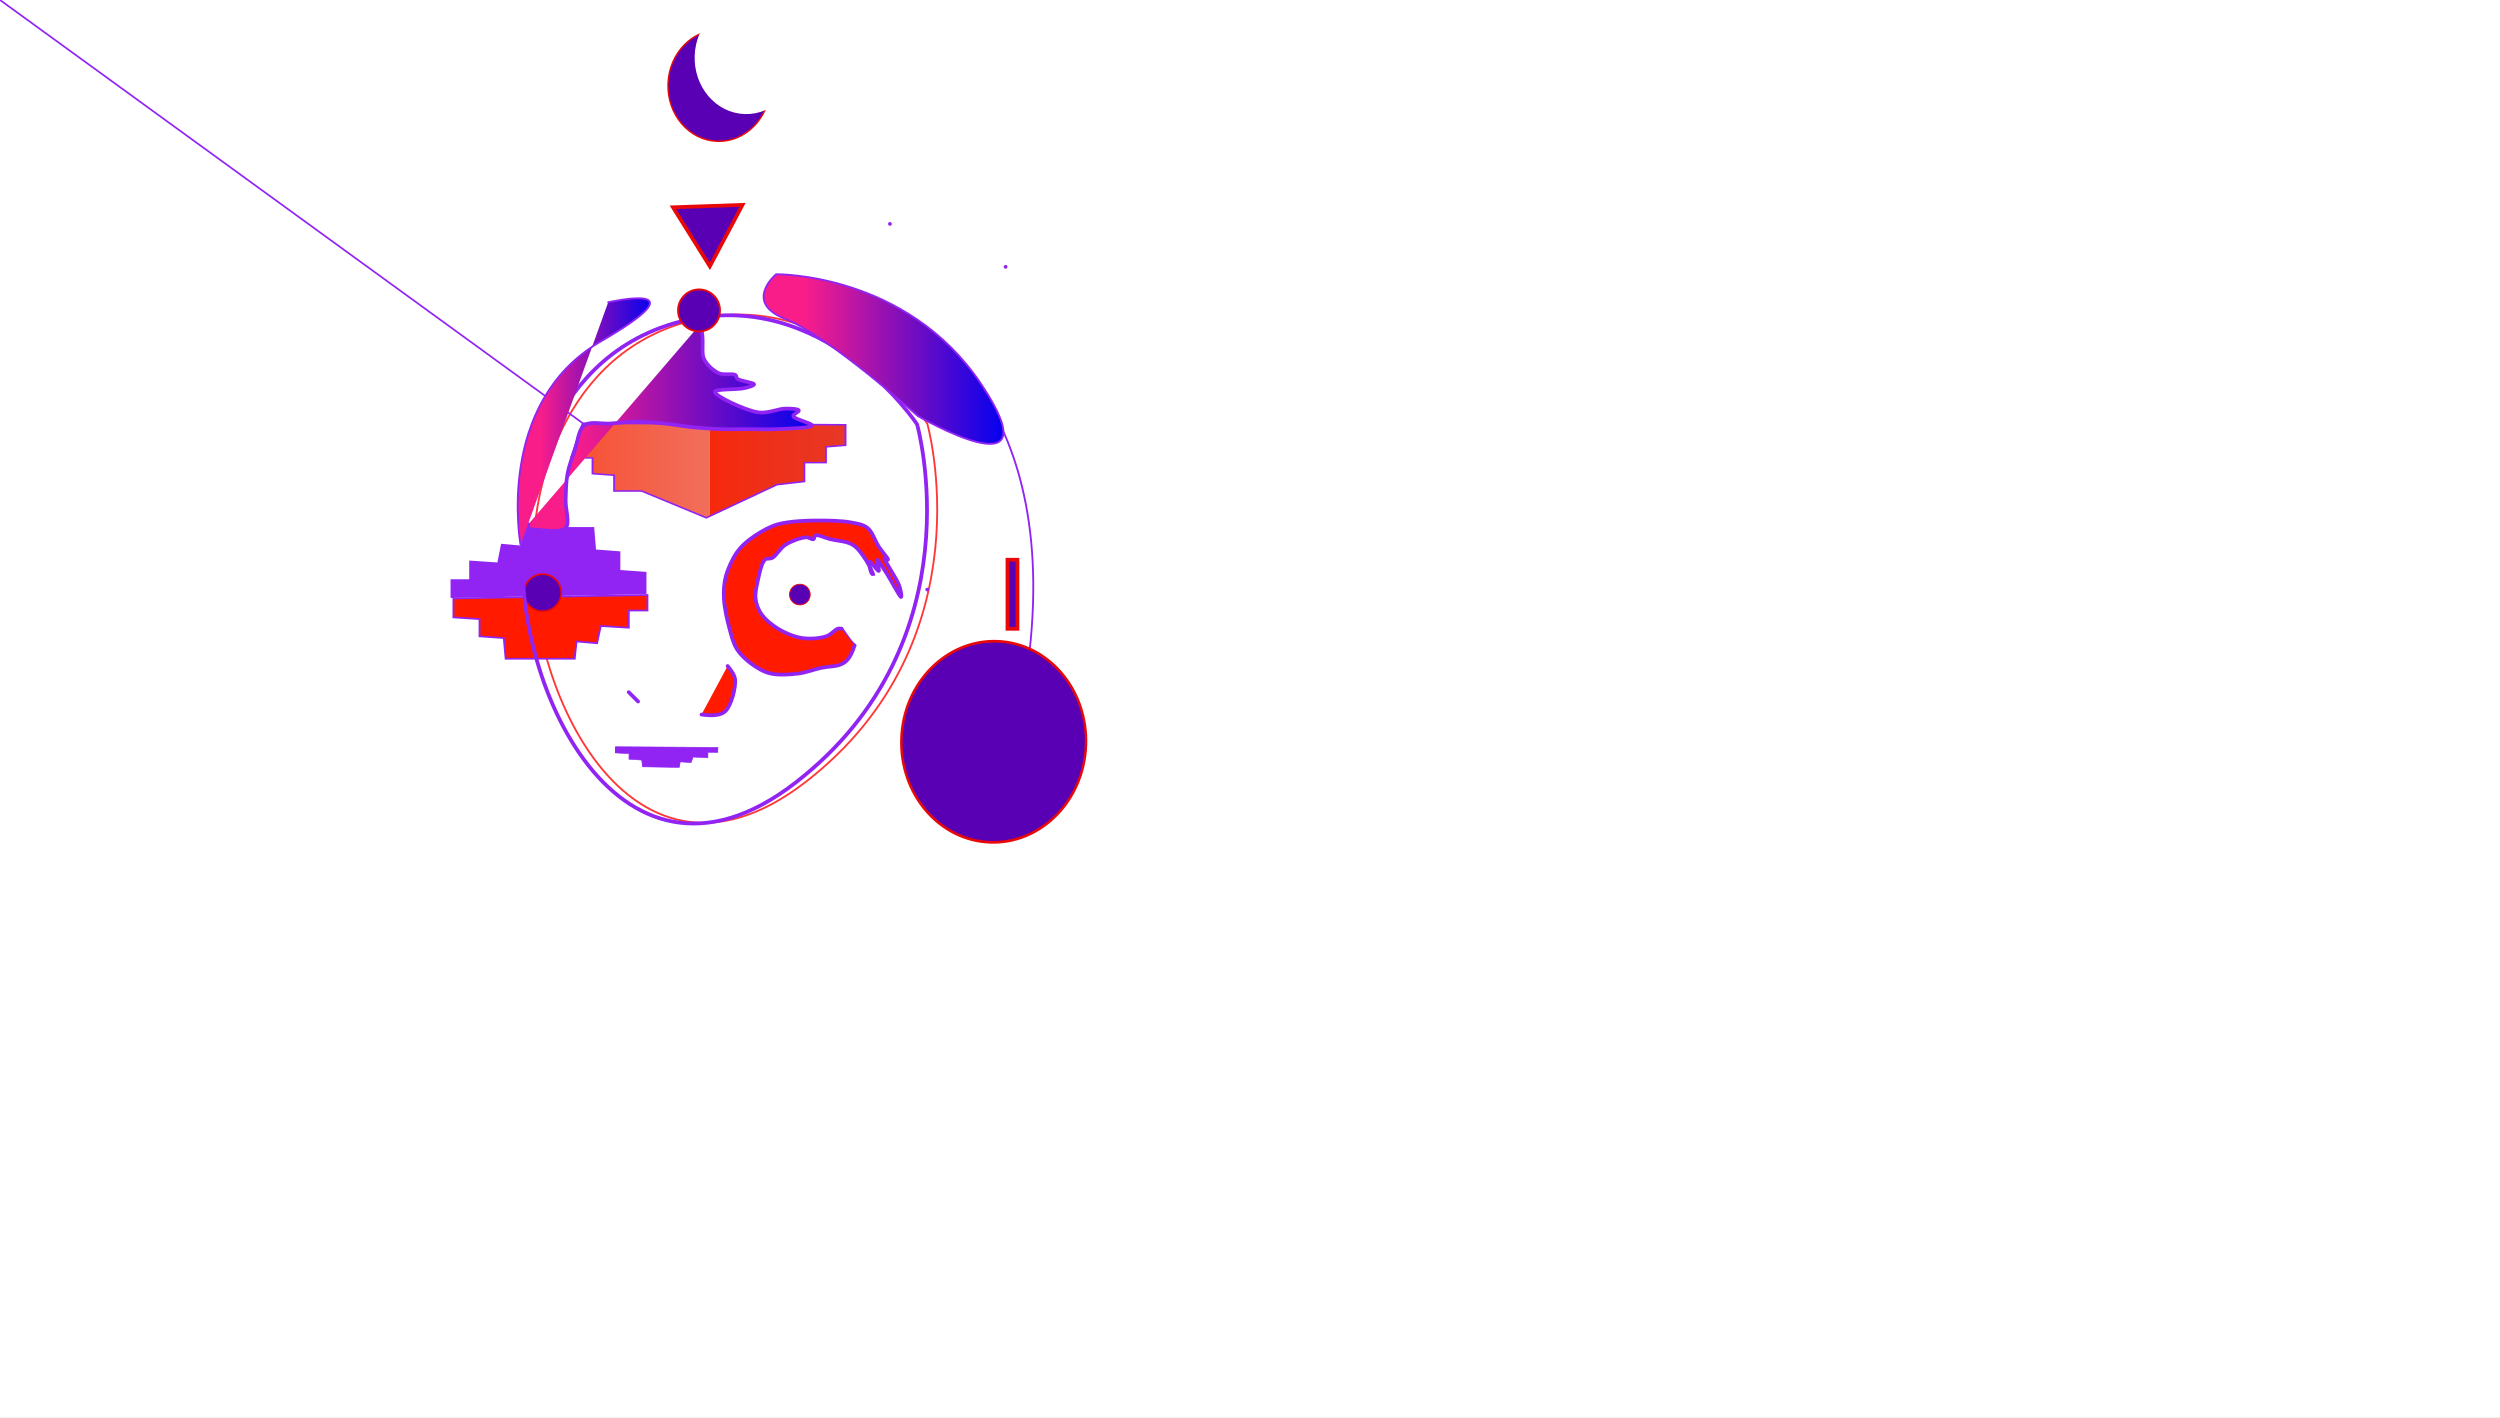 <?xml version="1.0" encoding="utf-8"?>
<!-- Generator: SketchAPI 5.1.316 <https://api.sketch.io/> -->
<svg version="1.1" xmlns="http://www.w3.org/2000/svg" xmlns:xlink="http://www.w3.org/1999/xlink" xmlns:sketchjs="https://sketch.io/dtd/" style="" sketchjs:metadata="eyJ0aXRsZSI6IjZmOTUyMTdmLTFlNzItNDc3OS04ZTVjLTg2NGJmNjMxYWFiMSIsImRlc2NyaXB0aW9uIjoiTWFkZSB3aXRoIFNrZXRjaHBhZCAtIGh0dHBzOi8vc2tldGNoLmlvL3NrZXRjaHBhZCIsIm1ldGFkYXRhIjp7fSwiY2xpcFBhdGgiOnsiZW5hYmxlZCI6dHJ1ZSwic3R5bGUiOnsic3Ryb2tlU3R5bGUiOiJibGFjayIsImxpbmVXaWR0aCI6MX19LCJleHBvcnREUEkiOjcyLCJleHBvcnRGb3JtYXQiOiJwbmciLCJleHBvcnRRdWFsaXR5IjowLjk1LCJ1bml0cyI6InB4Iiwid2lkdGgiOjEzNDAsImhlaWdodCI6NzYwLCJwYWdlcyI6eyJsZW5ndGgiOjEsImRhdGEiOlt7IndpZHRoIjoxMzQwLCJoZWlnaHQiOjc2MH1dfX0=" width="1340" height="760" viewBox="0 0 1340 760" sketchjs:version="5.1.316">
<rect x="0" y="0" width="1340" height="760" fill="#333333" stroke="none"/>
<defs>
	<linearGradient id="dna_1812781525" gradientUnits="userSpaceOnUse" x1="0" x2="142" y1="31" y2="31">
		<stop offset="0" style="stop-color:#f85032;"/>
		<stop offset="0.25" style="stop-color:#f45f47;"/>
		<stop offset="0.5" style="stop-color:#f16f5c;"/>
		<stop offset="0.5" style="stop-color:#f34c34;"/>
		<stop offset="0.5" style="stop-color:#f6290c;"/>
		<stop offset="0.71" style="stop-color:#ee3019;"/>
		<stop offset="1" style="stop-color:#e73827;"/>
	</linearGradient>
	<linearGradient id="dna_803865590" gradientUnits="userSpaceOnUse" x1="0" x2="97.231" y1="42.313" y2="42.313">
		<stop offset="0" style="stop-color:#ff1a00;"/>
		<stop offset="0.5" style="stop-color:#ff1a00;"/>
		<stop offset="1" style="stop-color:#ff1a00;"/>
	</linearGradient>
	<linearGradient id="dna_3792261303" gradientUnits="userSpaceOnUse" x1="0" x2="106" y1="19.5" y2="19.5">
		<stop offset="0" style="stop-color:#ff1a00;"/>
		<stop offset="0.5" style="stop-color:#ff1a00;"/>
		<stop offset="1" style="stop-color:#ff1a00;"/>
	</linearGradient>
	<linearGradient id="dna_2738580148" gradientUnits="userSpaceOnUse" x1="0" x2="20.068" y1="14.204" y2="14.204">
		<stop offset="0" style="stop-color:#ff1a00;"/>
		<stop offset="0.5" style="stop-color:#ff1a00;"/>
		<stop offset="1" style="stop-color:#ff1a00;"/>
	</linearGradient>
	<linearGradient id="dna_3868124744" gradientUnits="userSpaceOnUse" x1="0" x2="7.01" y1="3.505" y2="3.505">
		<stop offset="0" style="stop-color:#ff1a00;"/>
		<stop offset="0.5" style="stop-color:#ff1a00;"/>
		<stop offset="1" style="stop-color:#ff1a00;"/>
	</linearGradient>
	<linearGradient id="dna_4319821" gradientUnits="userSpaceOnUse" x1="0" x2="2.01" y1="1.005" y2="1.005">
		<stop offset="0" style="stop-color:#ff1a00;"/>
		<stop offset="0.5" style="stop-color:#ff1a00;"/>
		<stop offset="1" style="stop-color:#ff1a00;"/>
	</linearGradient>
	<linearGradient id="dna_695452547" gradientUnits="userSpaceOnUse" x1="0" x2="154.182" y1="56.298" y2="56.298">
		<stop offset="0.169" style="stop-color:#f91d8a;"/>
		<stop offset="0.583" style="stop-color:#7c0ebd;"/>
		<stop offset="1" style="stop-color:#0000f0;"/>
	</linearGradient>
	<linearGradient id="dna_3636608519" gradientUnits="userSpaceOnUse" x1="0" x2="72.933" y1="67.064" y2="67.064">
		<stop offset="0.169" style="stop-color:#f91d8a;"/>
		<stop offset="0.583" style="stop-color:#7c0ebd;"/>
		<stop offset="1" style="stop-color:#0000f0;"/>
	</linearGradient>
	<linearGradient id="dna_579577307" gradientUnits="userSpaceOnUse" x1="0" x2="130.562" y1="46.46" y2="46.46">
		<stop offset="0.169" style="stop-color:#f91d8a;"/>
		<stop offset="0.583" style="stop-color:#7c0ebd;"/>
		<stop offset="1" style="stop-color:#0000f0;"/>
	</linearGradient>
</defs>
<path sketchjs:tool="rectangle" style="fill: #ffffff; mix-blend-mode: source-over; fill-opacity: 1; fill-rule: nonzero; vector-effect: non-scaling-stroke;" d="M0 0 L1340 0 1340 760 0 760 z"/>
<path sketchjs:tool="path" style="fill: none; stroke: #ff3737; mix-blend-mode: source-over; stroke-alignment: center; stroke-dasharray: none; stroke-dashoffset: 0; stroke-linecap: round; stroke-linejoin: miter; stroke-miterlimit: 4; stroke-opacity: 1; stroke-width: 1;" d="M1.54 111.39 C1.54 111.39 7.54 23.39 84.54 3.39 161.54 -16.61 211.54 58.39 211.54 58.39 211.54 58.39 244.54 174.39 146.54 250.39 48.54 326.39 -10.46 187.39 1.54 111.39 z" transform="matrix(1,0,0,1,285.459,168.609)"/>
<polyline sketchjs:tool="polyline" style="fill: url(#dna_1812781525); stroke: #9123f3; mix-blend-mode: source-over; paint-order: stroke fill markers; fill-opacity: 1; fill-rule: nonzero; stroke-alignment: center; stroke-dasharray: none; stroke-dashoffset: 0; stroke-linecap: round; stroke-linejoin: miter; stroke-miterlimit: 4; stroke-opacity: 1; stroke-width: 1;" points="6,0 140,1 140,14 130,15 130,25 119,25 119,37 105,39 69,60 36,43 22,43 22,33 11,32 11,22 0,22 6,0 NaN,NaN" transform="matrix(1.051,0,0,0.845,306.051,226.845)"/>
<path sketchjs:tool="path" style="fill: none; stroke: #9123f3; mix-blend-mode: source-over; stroke-alignment: center; stroke-dasharray: none; stroke-dashoffset: 0; stroke-linecap: round; stroke-linejoin: miter; stroke-miterlimit: 4; stroke-opacity: 1; stroke-width: 1;" d="M0 0.09 C0 0.09 93 -7.91 146.02 127.11 " transform="matrix(0.883,0.469,-0.469,0.883,482.413,169.352)"/>
<path sketchjs:tool="circle" style="fill: #5a00b4; stroke: #e90808; mix-blend-mode: source-over; paint-order: stroke fill markers; fill-opacity: 1; fill-rule: nonzero; stroke-alignment: center; stroke-dasharray: none; stroke-dashoffset: 0; stroke-linecap: round; stroke-linejoin: miter; stroke-miterlimit: 4; stroke-opacity: 1; stroke-width: 2; vector-effect: non-scaling-stroke;" d="M22.14 0 C34.37 0 44.28 9.91 44.28 22.14 44.28 34.37 34.37 44.28 22.14 44.28 9.91 44.28 0 34.37 0 22.14 0 9.91 9.91 0 22.14 0 z" transform="matrix(0.145,-0.204,0.204,0.145,421,320)"/>
<path sketchjs:tool="pencil" style="fill: none; stroke: #9123f3; mix-blend-mode: source-over; stroke-alignment: center; stroke-dasharray: none; stroke-dashoffset: 0; stroke-linecap: round; stroke-linejoin: miter; stroke-miterlimit: 4; stroke-opacity: 1; stroke-width: 2;" d="M0 0 C5.71 8.65 7 9 7.01 9.01 " transform="matrix(1,0,0,1,451,337)"/>
<path sketchjs:tool="pencil" style="fill: url(#dna_803865590); stroke: #9123f3; mix-blend-mode: source-over; paint-order: stroke fill markers; fill-opacity: 1; fill-rule: nonzero; stroke-alignment: center; stroke-dasharray: none; stroke-dashoffset: 0; stroke-linecap: round; stroke-linejoin: miter; stroke-miterlimit: 4; stroke-opacity: 1; stroke-width: 2;" d="M70.08 67.01 C67.96 73.89 65.57 75.85 63.08 77.01 60.11 78.4 55.82 78.2 52.08 79.01 48.16 79.86 44.34 81.48 40.08 82.01 35.4 82.59 29.47 83.04 25.08 82.01 21.29 81.11 18.08 79.17 15.08 77.01 12.07 74.84 9.08 72.14 7.08 69.01 5.06 65.82 4.19 62.07 3.08 58.01 1.77 53.22 0.34 46.98 0.08 42.01 -0.13 37.74 0.03 34 1.08 30.01 2.23 25.66 4.64 20.51 7.08 17.01 9.11 14.1 11.27 12.18 14.08 10.01 17.41 7.44 22.39 4.51 26.08 3.01 28.93 1.85 30.98 1.5 34.08 1.01 38.28 0.35 43.79 0.05 49.08 0.01 55.04 -0.03 62.97 0.04 68.08 1.01 71.69 1.69 74.65 2.06 77.08 4.01 79.78 6.17 81.12 11.01 83.08 14.01 84.77 16.59 88.39 20.65 88.08 21.01 87.93 21.19 86.32 19.77 86.08 20.01 85.44 20.66 92.74 31.05 94.08 35.01 94.89 37.38 95.53 40.84 95.08 41.01 94.38 41.27 89.5 31.64 87.08 28.01 85.27 25.28 82.63 20.78 82.08 21.01 81.62 21.2 83.65 26.71 83.08 27.01 82.47 27.33 78.7 21.69 78.08 22.01 77.51 22.3 78.51 26.89 79.08 28.01 79.36 28.55 80 29.07 80.08 29.01 80.3 28.85 77.8 23.57 76.08 21.01 74.21 18.22 72.08 14.84 69.08 13.01 65.85 11.03 60.68 10.91 57.08 10.01 54.15 9.27 50.42 7.4 49.08 8.01 48.39 8.33 48.69 9.73 48.08 10.01 47.26 10.39 45.73 8.92 44.08 9.01 41.31 9.15 36.16 11.05 33.08 13.01 30.25 14.81 28.25 18.78 26.08 20.01 24.68 20.8 23.21 19.97 22.08 21.01 20.11 22.83 18.91 29.25 18.08 33.01 17.39 36.18 16.73 39.14 17.08 42.01 17.43 44.8 18.39 47.53 20.08 50.01 22.1 52.95 25.59 55.88 29.08 58.01 32.84 60.3 37.68 62.36 42.08 63.01 46.35 63.63 51.69 63.18 55.08 62.01 57.61 61.14 59.56 58.47 61.08 58.01 61.88 57.77 63.08 58.01 63.08 58.01 " transform="matrix(1,0,0,1,387.941,278.991)"/>
<path sketchjs:tool="path" style="fill: #9123f3; stroke: #9123f3; mix-blend-mode: source-over; paint-order: stroke fill markers; fill-opacity: 1; fill-rule: nonzero; stroke-alignment: center; stroke-dasharray: none; stroke-dashoffset: 0; stroke-linecap: round; stroke-linejoin: miter; stroke-miterlimit: 4; stroke-opacity: 1; stroke-width: 1;" d="M0 37 L0 28 10 28 10 18 25 19 27 9 38 10 39 0 76 0 77 12 90 13 90 23 104 24 104 35 0 37 z" transform="matrix(1,0,0,1,242,283)"/>
<path sketchjs:tool="path" style="fill: url(#dna_3792261303); stroke: #9123f3; mix-blend-mode: source-over; paint-order: stroke fill markers; fill-opacity: 1; fill-rule: nonzero; stroke-alignment: center; stroke-dasharray: none; stroke-dashoffset: 0; stroke-linecap: round; stroke-linejoin: miter; stroke-miterlimit: 4; stroke-opacity: 1; stroke-width: 1;" d="M0 37 L0 28 10 28 10 18 25 19 27 9 38 10 39 0 76 0 77 12 90 13 90 23 104 24 104 35 0 37 z" transform="matrix(-1,1.2246467991473532e-16,-1.130565050222312e-16,-0.923,347.026,353.081)"/>
<path sketchjs:tool="circle" style="fill: #5a00b4; stroke: #e90808; mix-blend-mode: source-over; paint-order: stroke fill markers; fill-opacity: 1; fill-rule: nonzero; stroke-alignment: center; stroke-dasharray: none; stroke-dashoffset: 0; stroke-linecap: round; stroke-linejoin: miter; stroke-miterlimit: 4; stroke-opacity: 1; stroke-width: 2; vector-effect: non-scaling-stroke;" d="M22.14 0 C34.37 0 44.28 9.91 44.28 22.14 44.28 34.37 34.37 44.28 22.14 44.28 9.91 44.28 0 34.37 0 22.14 0 9.91 9.91 0 22.14 0 z" transform="matrix(0.261,-0.365,0.365,0.261,277,320)"/>
<path sketchjs:tool="pencil" style="fill: url(#dna_2738580148); stroke: #9123f3; mix-blend-mode: source-over; paint-order: stroke fill markers; fill-opacity: 1; fill-rule: nonzero; stroke-alignment: center; stroke-dasharray: none; stroke-dashoffset: 0; stroke-linecap: round; stroke-linejoin: miter; stroke-miterlimit: 4; stroke-opacity: 1; stroke-width: 2;" d="M0 26 C6.41 26.91 10.75 26.33 13 24 16.07 20.82 18.51 11.35 18 7 17.66 4.07 14 0 14 0 " transform="matrix(1,0,0,1,376,357)"/>
<path sketchjs:tool="pencil" style="fill: url(#dna_3868124744); stroke: #9123f3; mix-blend-mode: source-over; paint-order: stroke fill markers; fill-opacity: 1; fill-rule: nonzero; stroke-alignment: center; stroke-dasharray: none; stroke-dashoffset: 0; stroke-linecap: round; stroke-linejoin: miter; stroke-miterlimit: 4; stroke-opacity: 1; stroke-width: 2;" d="M0 0 L5.01 5.01 " transform="matrix(1,0,0,1,337,371)"/>
<path sketchjs:tool="pencil" style="fill: url(#dna_4319821); stroke: #9123f3; mix-blend-mode: source-over; paint-order: stroke fill markers; fill-opacity: 1; fill-rule: nonzero; stroke-alignment: center; stroke-dasharray: none; stroke-dashoffset: 0; stroke-linecap: round; stroke-linejoin: miter; stroke-miterlimit: 4; stroke-opacity: 1; stroke-width: 2;" d="M0 0 L0.02 0.02 " transform="matrix(1,0,0,1,497,316)"/>
<path sketchjs:tool="path" style="fill: #9123f3; stroke: #9123f3; mix-blend-mode: source-over; paint-order: stroke fill markers; fill-opacity: 1; fill-rule: nonzero; stroke-alignment: center; stroke-dasharray: none; stroke-dashoffset: 0; stroke-linecap: round; stroke-linejoin: miter; stroke-miterlimit: 4; stroke-opacity: 1; stroke-width: 1;" d="M0 37 L0 28 10 28 10 18 25 19 27 9 38 10 39 0 76 0 77 12 90 13 90 23 104 24 104 35 0 37 z" transform="matrix(-0.526,-0.009,0.005,-0.3,384.479,411.691)"/>
<path sketchjs:tool="pencil" style="fill: #ffffff; stroke: #9123f3; mix-blend-mode: source-over; paint-order: stroke fill markers; fill-opacity: 1; fill-rule: nonzero; stroke-alignment: center; stroke-dasharray: none; stroke-dashoffset: 0; stroke-linecap: round; stroke-linejoin: miter; stroke-miterlimit: 4; stroke-opacity: 1; stroke-width: 2;" d="M0 0 L0.02 0.02 " transform="matrix(1,0,0,1,367,226)"/>
<path sketchjs:tool="pencil" style="fill: #4a87ff; stroke: #9123f3; mix-blend-mode: source-over; paint-order: stroke fill markers; fill-opacity: 1; fill-rule: nonzero; stroke-alignment: center; stroke-dasharray: none; stroke-dashoffset: 0; stroke-linecap: round; stroke-linejoin: miter; stroke-miterlimit: 4; stroke-opacity: 1; stroke-width: 2;" d="M0 0 L0.02 0.02 " transform="matrix(1,0,0,1,539,143)"/>
<path sketchjs:tool="path" style="fill: none; stroke: #9123f3; mix-blend-mode: source-over; stroke-alignment: center; stroke-dasharray: none; stroke-dashoffset: 0; stroke-linecap: round; stroke-linejoin: miter; stroke-miterlimit: 4; stroke-opacity: 1; stroke-width: 2.03;" d="M1.54 111.39 C1.54 111.39 7.54 23.39 84.54 3.39 161.54 -16.61 211.54 58.39 211.54 58.39 211.54 58.39 244.54 174.39 146.54 250.39 48.54 326.39 -10.46 187.39 1.54 111.39 z" transform="matrix(1,0,0,1,280,169)"/>
<path sketchjs:tool="pencil" style="fill: url(#dna_695452547); stroke: #9123f3; mix-blend-mode: source-over; paint-order: stroke fill markers; fill-opacity: 1; fill-rule: nonzero; stroke-alignment: center; stroke-dasharray: none; stroke-dashoffset: 0; stroke-linecap: round; stroke-linejoin: miter; stroke-miterlimit: 4; stroke-opacity: 1; stroke-width: 2;" d="M92.18 0 C94.93 7.19 92.62 14.23 94.18 18 95.58 21.39 99.15 24.54 102.18 26 104.89 27.3 109.73 25.99 111.18 27 111.9 27.5 111.48 28.39 112.18 29 113.62 30.25 121.15 31.07 121.18 32 121.2 32.7 118.36 33.44 116.18 34 112.4 34.98 100.45 34.34 100.18 36 99.84 38.09 116.18 45.89 123.18 47 128.57 47.85 134.12 44.98 138.18 45 140.95 45.01 144.89 45.13 145.18 46 145.4 46.68 142.01 47.99 142.18 49 142.44 50.64 152.39 52.84 152.18 54 151.91 55.48 140.01 55.68 134.18 56 128.7 56.3 123.43 56 118.18 56 113.1 56 108.18 56.17 103.18 56 98.18 55.83 93.17 55.5 88.18 55 83.17 54.5 78.1 53.5 73.18 53 68.44 52.52 63.93 52.01 59.18 52 54.27 51.99 49.09 52.66 44.18 53 39.43 53.33 33.35 51.65 30.18 54 27.02 56.34 26.69 62.64 25.18 67 23.69 71.31 22.01 75.54 21.18 80 20.33 84.53 20.35 89.25 20.18 94 20 98.91 22.67 106.33 20.18 109 17.68 111.67 8.83 110.24 5.18 110 3.05 109.86 0.82 109.78 0.18 109 -0.22 108.51 0.18 107 0.18 107 " transform="matrix(1,0,0,1,283,174)"/>
<path sketchjs:tool="pencil" style="fill: none; stroke: #9123f3; mix-blend-mode: source-over; stroke-alignment: center; stroke-dasharray: none; stroke-dashoffset: 0; stroke-linecap: round; stroke-linejoin: miter; stroke-miterlimit: 4; stroke-opacity: 1; stroke-width: 2;" d="M0 0 L0.02 0.02 " transform="matrix(1,0,0,1,477,120)"/>
<path sketchjs:tool="circle" style="fill: #5a00b4; stroke: #e90808; mix-blend-mode: source-over; paint-order: stroke fill markers; fill-opacity: 1; fill-rule: nonzero; stroke-alignment: center; stroke-dasharray: none; stroke-dashoffset: 0; stroke-linecap: round; stroke-linejoin: miter; stroke-miterlimit: 4; stroke-opacity: 1; stroke-width: 2; vector-effect: non-scaling-stroke;" d="M22.14 0 C34.37 0 44.28 9.91 44.28 22.14 44.28 34.37 34.37 44.28 22.14 44.28 9.91 44.28 0 34.37 0 22.14 0 9.91 9.91 0 22.14 0 z" transform="matrix(0.295,-0.413,0.413,0.295,359,169)"/>
<path sketchjs:tool="circle" style="fill: #5a00b4; stroke: #e90808; mix-blend-mode: source-over; paint-order: stroke fill markers; fill-opacity: 1; fill-rule: nonzero; stroke-alignment: center; stroke-dasharray: none; stroke-dashoffset: 0; stroke-linecap: round; stroke-linejoin: miter; stroke-miterlimit: 4; stroke-opacity: 1; stroke-width: 2; vector-effect: non-scaling-stroke;" d="M74.52 0 C115.67 0 149.04 33.36 149.04 74.52 149.04 115.67 115.67 149.04 74.52 149.04 33.36 149.04 0 115.67 0 74.52 0 33.36 33.36 0 74.52 0 z" transform="matrix(0.664,0.023,-0.025,0.723,485,342)"/>
<path sketchjs:tool="rectangle" style="fill: #5a00b4; stroke: #e90808; mix-blend-mode: source-over; paint-order: stroke fill markers; fill-opacity: 1; fill-rule: nonzero; stroke-alignment: center; stroke-dasharray: none; stroke-dashoffset: 0; stroke-linecap: round; stroke-linejoin: miter; stroke-miterlimit: 4; stroke-opacity: 1; stroke-width: 2; vector-effect: non-scaling-stroke;" d="M0 0 L5.36 0 5.36 37.05 0 37.05 z" transform="matrix(1,0,0,1,540,300)"/>
<path sketchjs:tool="path" style="fill: url(#dna_3636608519); stroke: #9123f3; mix-blend-mode: source-over; paint-order: stroke fill markers; fill-opacity: 1; fill-rule: nonzero; stroke-alignment: center; stroke-dasharray: none; stroke-dashoffset: 0; stroke-linecap: round; stroke-linejoin: miter; stroke-miterlimit: 4; stroke-opacity: 1; stroke-width: 1;" d="M1.52 132.13 C1.52 132.13 -12.48 56.13 44.52 23.13 101.52 -9.87 48.52 2.13 48.52 2.13 " transform="matrix(1,0,0,1,277.481,159.873)"/>
<path sketchjs:tool="path" style="fill: url(#dna_579577307); stroke: #9123f3; mix-blend-mode: source-over; paint-order: stroke fill markers; fill-opacity: 1; fill-rule: nonzero; stroke-alignment: center; stroke-dasharray: none; stroke-dashoffset: 0; stroke-linecap: round; stroke-linejoin: miter; stroke-miterlimit: 4; stroke-opacity: 1; stroke-width: 1;" d="M6.7 0 C6.7 0 76.7 -1 116.7 59 156.7 119 82.7 76 82.7 76 82.7 76 34.7 33 11.7 24 -11.3 15 6.7 0 6.7 0 z" transform="matrix(1,0,0,1,409.298,146.999)"/>
<path sketchjs:tool="triangle" style="fill: #5a00b4; stroke: #e90808; mix-blend-mode: source-over; paint-order: stroke fill markers; fill-opacity: 1; fill-rule: nonzero; stroke-alignment: center; stroke-dasharray: none; stroke-dashoffset: 0; stroke-linecap: round; stroke-linejoin: miter; stroke-miterlimit: 4; stroke-opacity: 1; stroke-width: 2; vector-effect: non-scaling-stroke;" d="M21.55 0 L40.21 32.33 2.89 32.33 z" transform="matrix(-0.999,0.035,-0.035,-0.999,402,142)"/>
<path sketchjs:tool="circle" style="fill: #5a00b4; stroke: #e90808; mix-blend-mode: source-over; paint-order: stroke fill markers; fill-opacity: 1; fill-rule: nonzero; stroke-alignment: center; stroke-dasharray: none; stroke-dashoffset: 0; stroke-linecap: round; stroke-linejoin: miter; stroke-miterlimit: 4; stroke-opacity: 1; stroke-width: 2; vector-effect: non-scaling-stroke;" d="M74.52 0 C115.67 0 149.04 33.36 149.04 74.52 149.04 115.67 115.67 149.04 74.52 149.04 33.36 149.04 0 115.67 0 74.52 0 33.36 33.36 0 74.52 0 z" transform="matrix(0.368,0.013,-0.014,0.401,359.087,14.987)"/>
<path sketchjs:tool="circle" style="fill: #ffffff; stroke: #ffffff; mix-blend-mode: source-over; paint-order: stroke fill markers; fill-opacity: 1; fill-rule: nonzero; stroke-alignment: center; stroke-dasharray: none; stroke-dashoffset: 0; stroke-linecap: round; stroke-linejoin: miter; stroke-miterlimit: 4; stroke-opacity: 1; stroke-width: 2; vector-effect: non-scaling-stroke;" d="M74.52 0 C115.67 0 149.04 33.36 149.04 74.52 149.04 115.67 115.67 149.04 74.52 149.04 33.36 149.04 0 115.67 0 74.52 0 33.36 33.36 0 74.52 0 z" transform="matrix(0.368,0.013,-0.014,0.401,373.763,0)"/>
</svg>